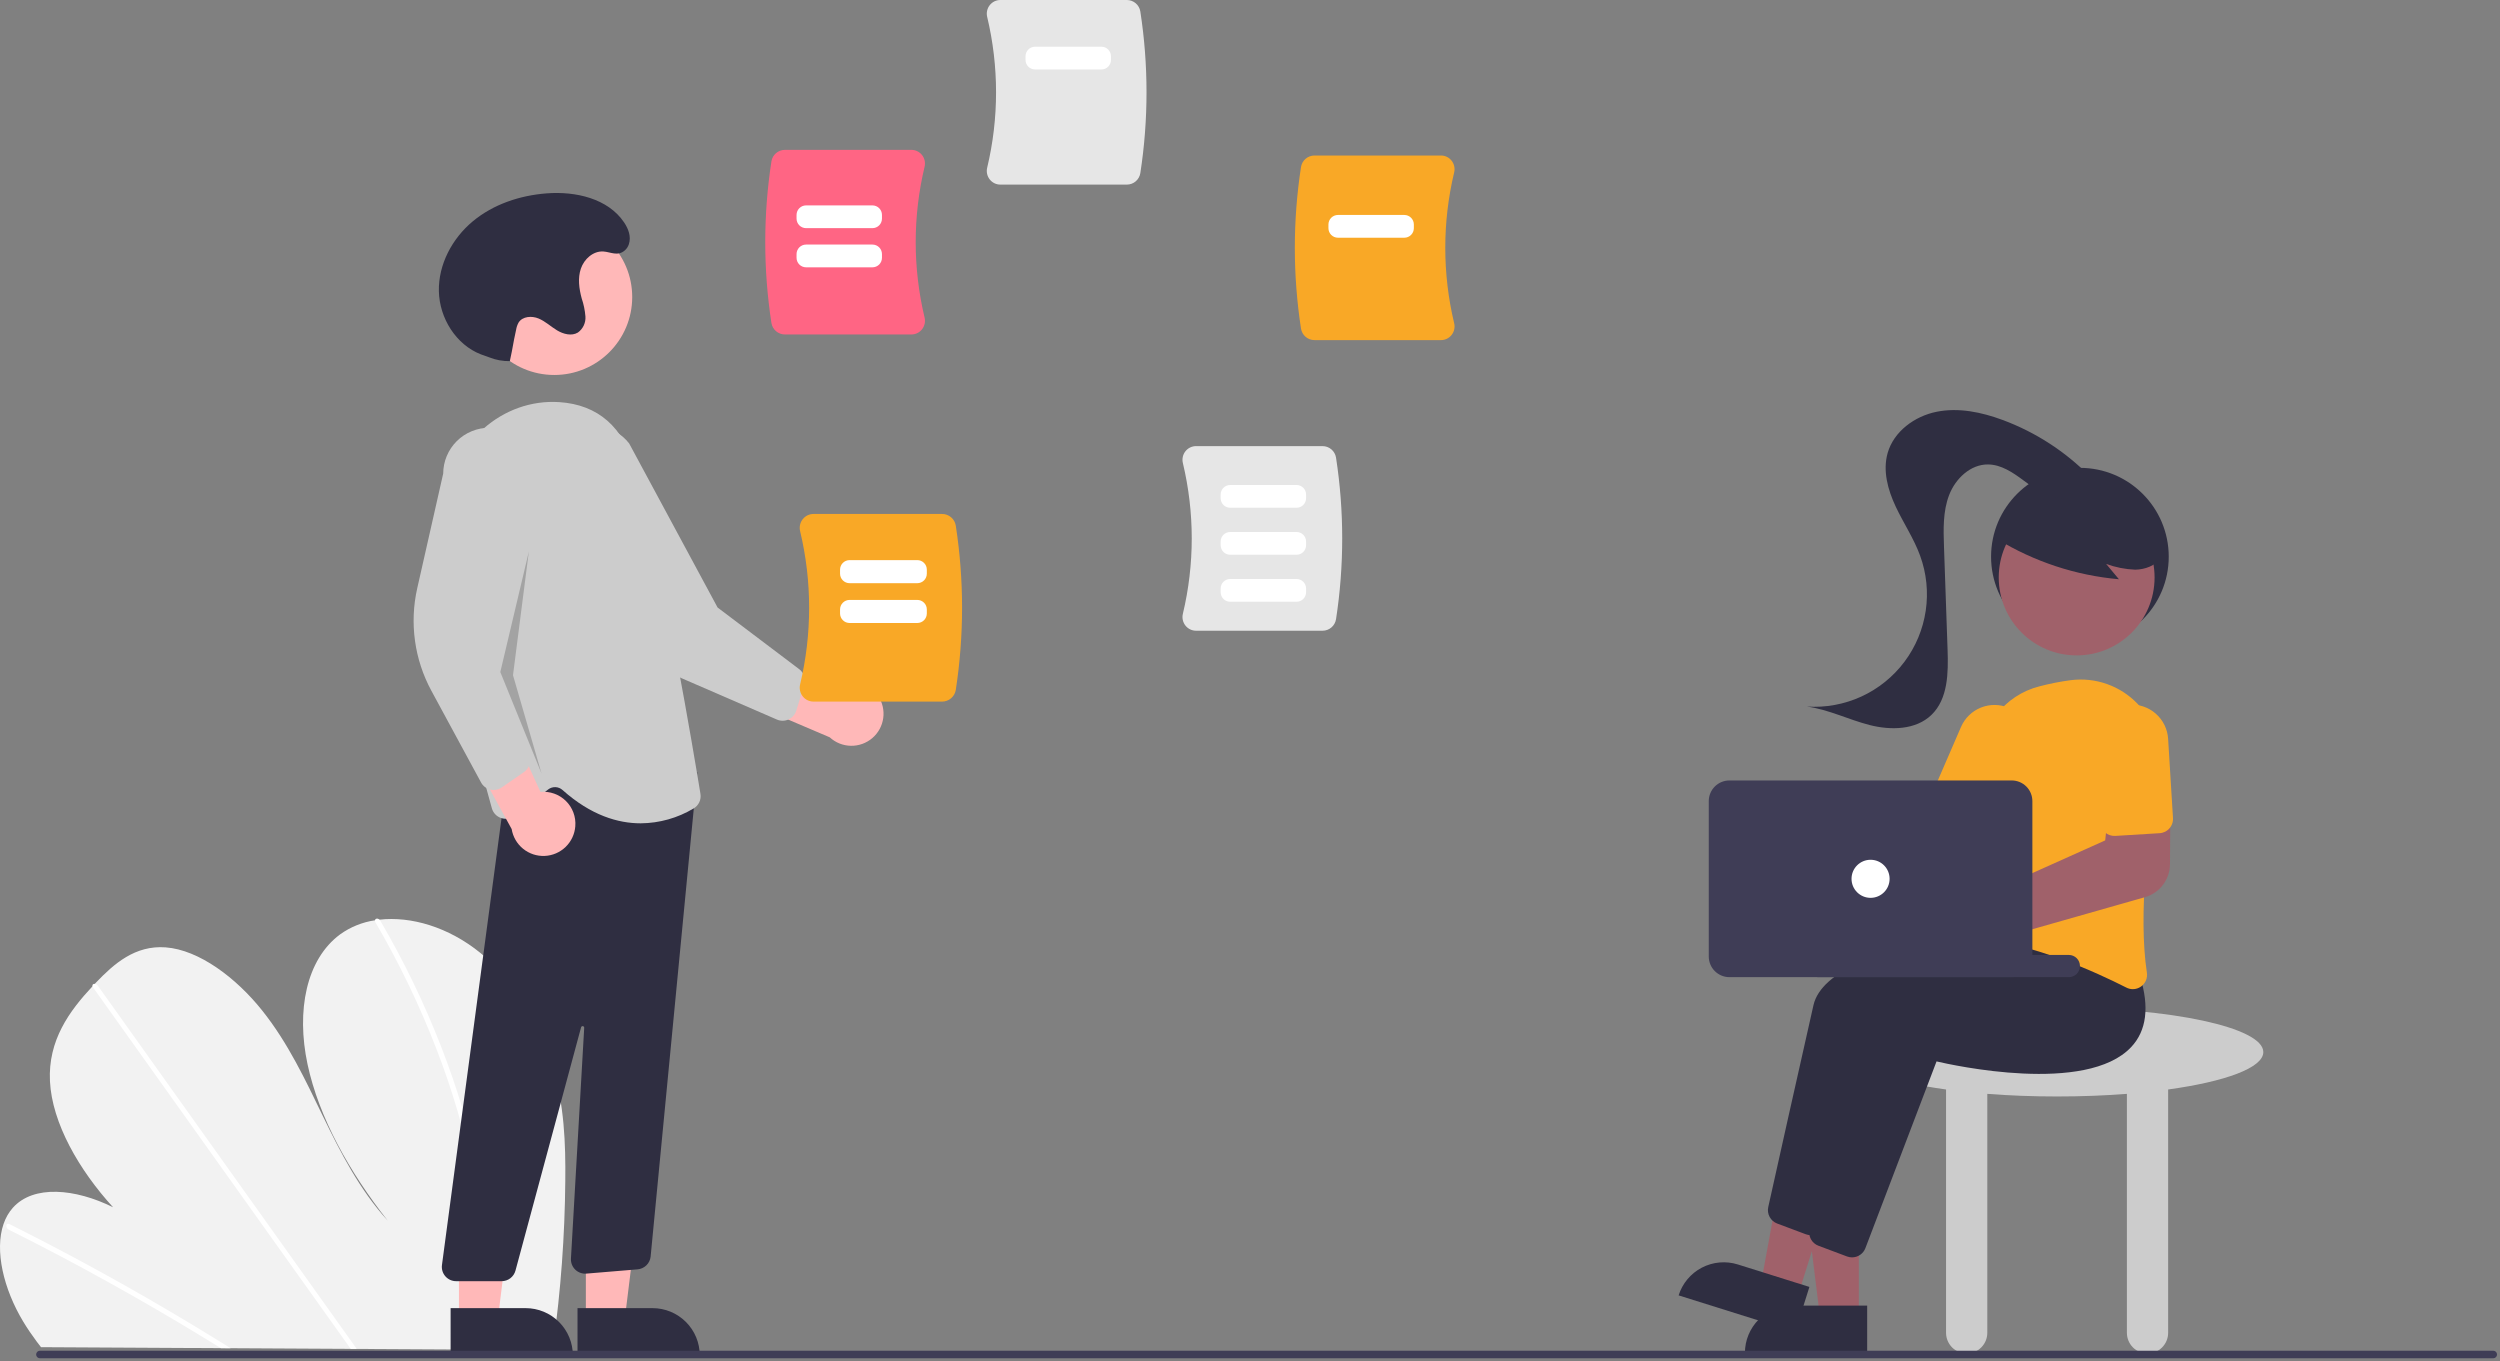 <svg width="788" height="429" viewBox="0 0 788 429" fill="none" xmlns="http://www.w3.org/2000/svg">
<rect x="0" y="0" width="788" height="429" fill="#808080" stroke="none"/>
<g clip-path="url(#clip0)">
<path d="M178.179 372.278C178.028 389.492 176.767 406.68 174.404 423.732C174.322 424.331 174.232 424.93 174.148 425.529L12.931 424.628C12.458 424.033 11.992 423.431 11.541 422.822C10.036 420.807 8.625 418.734 7.33 416.589C1.106 406.258 -1.744 394.162 1.112 385.816L1.163 385.686C1.779 383.859 2.75 382.171 4.021 380.72C10.531 373.391 23.695 374.613 35.641 380.528C24.927 368.8 16.395 354.001 15.747 340.79C15.111 327.905 21.849 318.701 29.156 310.878C29.396 310.62 29.636 310.368 29.875 310.117C29.992 309.987 30.115 309.865 30.231 309.736C35.933 303.775 42.58 297.898 52.201 298.609C62.753 299.39 74.452 308.229 82.655 318.528C90.858 328.82 96.309 340.511 101.834 351.922C107.366 363.325 113.351 375.02 122.229 384.767C110.205 369.558 100.51 352.254 96.929 335.424C93.348 318.595 96.5 302.431 107.216 294.505C110.469 292.173 114.234 290.654 118.195 290.075C118.657 289.998 119.127 289.936 119.604 289.88C129.524 288.752 141.368 292.183 151.446 300.384C162.544 309.414 170.238 322.801 174.067 335.509C177.895 348.217 178.303 360.451 178.179 372.278Z" fill="#F2F2F2"/>
<path d="M72.702 424.962L69.619 424.945C68.64 424.333 67.657 423.728 66.669 423.13C66.057 422.744 65.438 422.372 64.819 421.994C54.593 415.748 44.304 409.758 33.95 404.022C23.606 398.282 13.21 392.806 2.762 387.594C2.485 387.474 2.259 387.26 2.124 386.99C1.988 386.72 1.951 386.411 2.02 386.117C2.031 386.079 2.048 386.042 2.071 386.009C2.217 385.736 2.542 385.622 3.018 385.856C4.299 386.498 5.588 387.141 6.87 387.798C17.346 393.098 27.778 398.664 38.164 404.493C48.544 410.321 58.864 416.405 69.126 422.747C69.341 422.878 69.558 423.016 69.773 423.148C70.752 423.752 71.723 424.357 72.702 424.962Z" fill="white"/>
<path d="M112.45 425.184L110.544 425.173C110.114 424.572 109.692 423.97 109.262 423.368C99.16 409.203 89.06 395.037 78.963 380.872C62.427 357.68 45.897 334.489 29.371 311.298C29.273 311.173 29.2 311.031 29.156 310.878C29.015 310.365 29.392 310.064 29.875 310.117C30.079 310.146 30.275 310.218 30.448 310.329C30.622 310.439 30.77 310.586 30.883 310.758C40.154 323.764 49.422 336.764 58.688 349.76C75.138 372.835 91.585 395.908 108.03 418.978C109.076 420.443 110.122 421.914 111.168 423.379C111.598 423.981 112.028 424.582 112.45 425.184Z" fill="white"/>
<path d="M154.919 414.114C154.822 417.326 154.609 420.488 154.331 423.62C154.277 424.219 154.224 424.818 154.17 425.417L152.17 425.406C152.231 424.807 152.292 424.208 152.346 423.609C152.768 419.084 153.068 414.508 153.109 409.807C153.162 396.776 151.892 383.772 149.318 370.997C146.583 357.242 142.655 343.75 137.579 330.676C132.251 316.887 125.828 303.547 118.371 290.783C118.231 290.575 118.168 290.324 118.195 290.075C118.277 289.505 119.036 289.336 119.604 289.88C119.716 289.987 119.812 290.109 119.89 290.243C120.813 291.83 121.719 293.421 122.608 295.017C129.79 307.851 135.937 321.238 140.992 335.049C145.806 348.166 149.468 361.678 151.936 375.431C154.248 388.189 155.248 401.151 154.919 414.114Z" fill="white"/>
<path d="M713.398 331.61C713.398 323.878 684.297 317.61 648.398 317.61C612.5 317.61 583.398 323.878 583.398 331.61C583.398 336.566 595.363 340.917 613.398 343.405V420.11C613.398 421.834 614.083 423.488 615.302 424.707C616.521 425.926 618.174 426.61 619.898 426.61C621.622 426.61 623.275 425.926 624.494 424.707C625.713 423.488 626.398 421.834 626.398 420.11V344.786C633.27 345.319 640.675 345.61 648.398 345.61C656.121 345.61 663.526 345.319 670.398 344.786V420.11C670.398 421.834 671.083 423.488 672.302 424.707C673.521 425.926 675.174 426.61 676.898 426.61C678.622 426.61 680.275 425.926 681.494 424.707C682.713 423.488 683.398 421.834 683.398 420.11V343.405C701.434 340.917 713.398 336.566 713.398 331.61Z" fill="#CCCCCC"/>
<path d="M655.586 203.468C671.05 203.468 683.586 190.932 683.586 175.468C683.586 160.004 671.05 147.468 655.586 147.468C640.122 147.468 627.586 160.004 627.586 175.468C627.586 190.932 640.122 203.468 655.586 203.468Z" fill="#2F2E41"/>
<path d="M585.905 415.034H573.645L567.813 367.746H585.907L585.905 415.034Z" fill="#A0616A"/>
<path d="M564.888 411.531H588.532V426.418H550.001C550.001 424.463 550.387 422.527 551.135 420.721C551.883 418.914 552.979 417.273 554.362 415.891C555.744 414.509 557.385 413.412 559.191 412.664C560.998 411.916 562.933 411.531 564.888 411.531Z" fill="#2F2E41"/>
<path d="M566.768 408.192L555.07 404.521L563.662 357.656L580.926 363.073L566.768 408.192Z" fill="#A0616A"/>
<path d="M547.764 398.557L570.323 405.636L565.865 419.84L529.102 408.303C529.688 406.438 530.635 404.706 531.889 403.207C533.144 401.708 534.682 400.47 536.415 399.565C538.147 398.66 540.042 398.105 541.989 397.932C543.936 397.759 545.898 397.971 547.764 398.557Z" fill="#2F2E41"/>
<path d="M570.756 389.324C570.219 389.324 569.687 389.227 569.184 389.038L560.165 385.656C559.152 385.273 558.311 384.539 557.795 383.587C557.278 382.636 557.121 381.531 557.351 380.473C559.622 370.263 567.361 335.502 571.598 316.857C576.624 294.742 649.941 290.633 653.059 290.469L653.316 290.455L661.563 300.819C664.543 310.399 663.599 317.87 658.756 323.027C644.623 338.074 602.428 328.737 597.397 327.556L574.97 386.427C574.643 387.279 574.065 388.013 573.313 388.53C572.561 389.047 571.669 389.324 570.756 389.324Z" fill="#2F2E41"/>
<path d="M583.756 396.324C583.219 396.324 582.687 396.227 582.184 396.038L573.165 392.656C572.152 392.273 571.311 391.539 570.795 390.587C570.278 389.636 570.121 388.531 570.351 387.473C572.622 377.263 580.361 342.502 584.598 323.857C589.624 301.742 662.941 297.633 666.059 297.469L666.316 297.455L674.563 307.819C677.543 317.399 676.599 324.87 671.756 330.027C657.623 345.073 615.428 335.737 610.397 334.556L587.97 393.427C587.643 394.279 587.065 395.013 586.313 395.53C585.561 396.047 584.669 396.324 583.756 396.324Z" fill="#2F2E41"/>
<path d="M557.661 252.304C557.993 252.747 558.289 253.216 558.546 253.706L607.866 258.902L614.966 249.168L631.057 257.963L617.112 281.584L556.625 266.161C555.099 267.649 553.156 268.637 551.055 268.994C548.954 269.351 546.794 269.059 544.862 268.158C542.93 267.257 541.319 265.79 540.242 263.951C539.164 262.112 538.673 259.989 538.831 257.863C538.99 255.738 539.793 253.711 541.131 252.053C542.47 250.395 544.282 249.183 546.326 248.58C548.37 247.976 550.55 248.009 552.574 248.675C554.599 249.34 556.373 250.606 557.661 252.304L557.661 252.304Z" fill="#A0616A"/>
<path d="M672.274 311.786C671.561 311.784 670.859 311.612 670.225 311.285C660.363 306.271 641.158 297.586 623.35 295.769C622.741 295.709 622.151 295.522 621.618 295.221C621.084 294.919 620.62 294.51 620.255 294.019C619.882 293.522 619.616 292.954 619.472 292.35C619.329 291.746 619.311 291.119 619.421 290.508C621.028 281.612 624.714 258.961 624.24 240.807C624.1 235.225 625.863 229.761 629.24 225.315C632.617 220.868 637.407 217.702 642.821 216.339C646.081 215.479 649.392 214.826 652.734 214.385C656.576 213.898 660.478 214.318 664.128 215.611C667.778 216.903 671.075 219.033 673.753 221.829C676.432 224.625 678.419 228.009 679.555 231.711C680.691 235.413 680.944 239.329 680.294 243.147C677.118 261.96 673.917 288.236 676.699 306.579C676.827 307.401 676.724 308.243 676.404 309.01C676.083 309.778 675.555 310.441 674.88 310.928C674.124 311.483 673.212 311.783 672.274 311.786Z" fill="#F9A826"/>
<path d="M625.152 263.935C624.538 263.934 623.929 263.807 623.366 263.562L610.518 258C609.424 257.525 608.563 256.635 608.124 255.526C607.685 254.416 607.703 253.178 608.176 252.083L618.107 229.141C618.707 227.754 619.573 226.499 620.658 225.447C621.742 224.395 623.023 223.567 624.428 223.011C625.833 222.455 627.333 222.18 628.843 222.204C630.354 222.228 631.845 222.549 633.232 223.149C634.618 223.749 635.873 224.616 636.924 225.701C637.975 226.786 638.802 228.068 639.357 229.473C639.913 230.878 640.186 232.378 640.162 233.889C640.137 235.399 639.815 236.89 639.215 238.276L629.283 261.219C628.934 262.025 628.357 262.711 627.623 263.193C626.889 263.676 626.03 263.933 625.152 263.935V263.935Z" fill="#F9A826"/>
<path d="M654.562 206.58C668.127 206.58 679.123 195.584 679.123 182.019C679.123 168.454 668.127 157.458 654.562 157.458C640.997 157.458 630.001 168.454 630.001 182.019C630.001 195.584 640.997 206.58 654.562 206.58Z" fill="#A0616A"/>
<path d="M629.559 169.952C641.193 177.054 654.308 181.375 667.885 182.58L663.845 177.74C666.787 178.827 669.882 179.442 673.016 179.561C676.146 179.512 679.426 178.307 681.202 175.729C681.995 174.448 682.465 172.994 682.574 171.491C682.683 169.988 682.427 168.482 681.828 167.099C680.596 164.342 678.68 161.946 676.261 160.139C671.973 156.747 666.913 154.469 661.532 153.507C656.15 152.546 650.614 152.93 645.417 154.627C641.852 155.692 638.659 157.74 636.204 160.536C633.876 163.409 629.393 165.968 630.586 169.468L629.559 169.952Z" fill="#2F2E41"/>
<path d="M658.692 150.131C650.945 142.276 641.571 136.214 631.229 132.372C624.59 129.912 617.364 128.393 610.424 129.79C603.483 131.186 596.92 135.988 594.983 142.797C593.4 148.366 595.035 154.361 597.492 159.603C599.949 164.845 603.23 169.705 605.217 175.143C607.244 180.691 607.854 186.657 606.99 192.501C606.127 198.344 603.818 203.88 600.273 208.604C596.728 213.329 592.058 217.093 586.689 219.556C581.32 222.018 575.421 223.101 569.528 222.705C576.347 223.619 582.633 226.824 589.298 228.53C595.964 230.236 603.831 230.12 608.785 225.345C614.026 220.292 614.13 212.078 613.877 204.802C613.5 193.987 613.124 183.172 612.747 172.357C612.555 166.842 612.391 161.15 614.38 156.002C616.369 150.854 621.096 146.346 626.615 146.393C630.797 146.428 634.499 148.962 637.853 151.461C641.208 153.96 644.758 156.626 648.924 156.997C653.09 157.369 657.847 154.286 657.535 150.115" fill="#2F2E41"/>
<path d="M613.269 305.477C611.641 305.475 610.035 305.112 608.564 304.415C607.094 303.717 605.797 302.702 604.766 301.443C603.735 300.183 602.996 298.711 602.603 297.132C602.21 295.552 602.172 293.906 602.491 292.31C602.811 290.714 603.481 289.209 604.453 287.904C605.424 286.598 606.673 285.524 608.11 284.759C609.546 283.994 611.135 283.558 612.76 283.481C614.386 283.403 616.008 283.688 617.511 284.313H617.511C617.963 284.504 618.401 284.726 618.823 284.978L663.563 264.891L664.82 252.757L684.106 252.241L683.978 272.442C683.955 274.783 683.177 277.053 681.761 278.916C680.345 280.779 678.366 282.136 676.117 282.785L623.795 297.678C623.693 298.024 623.574 298.364 623.436 298.697C622.597 300.702 621.184 302.415 619.376 303.621C617.567 304.827 615.443 305.473 613.269 305.477V305.477Z" fill="#A0616A"/>
<path d="M682.473 262.144C681.924 262.421 681.325 262.583 680.711 262.62L666.737 263.479C665.546 263.551 664.376 263.147 663.482 262.357C662.588 261.567 662.045 260.455 661.97 259.264L660.436 234.312C660.341 232.803 660.544 231.29 661.034 229.86C661.523 228.429 662.29 227.11 663.291 225.976C664.291 224.843 665.505 223.918 666.864 223.254C668.222 222.59 669.698 222.201 671.207 222.108C672.716 222.015 674.228 222.221 675.657 222.713C677.087 223.205 678.405 223.975 679.537 224.977C680.669 225.979 681.592 227.195 682.253 228.554C682.915 229.914 683.302 231.39 683.392 232.899L684.926 257.852C684.979 258.728 684.775 259.601 684.34 260.364C683.904 261.126 683.255 261.745 682.473 262.144L682.473 262.144Z" fill="#F9A826"/>
<path d="M652.103 308H573.103C572.175 308 571.285 307.631 570.628 306.975C569.972 306.318 569.603 305.428 569.603 304.5C569.603 303.572 569.972 302.682 570.628 302.025C571.285 301.369 572.175 301 573.103 301H652.103C653.031 301 653.922 301.369 654.578 302.025C655.234 302.682 655.603 303.572 655.603 304.5C655.603 305.428 655.234 306.318 654.578 306.975C653.922 307.631 653.031 308 652.103 308Z" fill="#3F3D56"/>
<path d="M538.603 301.5V252.5C538.605 250.777 539.29 249.125 540.509 247.906C541.728 246.687 543.38 246.002 545.103 246H634.103C635.826 246.002 637.479 246.687 638.697 247.906C639.916 249.125 640.601 250.777 640.603 252.5V301.5C640.601 303.223 639.916 304.875 638.697 306.094C637.479 307.313 635.826 307.998 634.103 308H545.103C543.38 307.998 541.728 307.313 540.509 306.094C539.29 304.875 538.605 303.223 538.603 301.5Z" fill="#3F3D56"/>
<path d="M589.603 283C592.917 283 595.603 280.314 595.603 277C595.603 273.686 592.917 271 589.603 271C586.289 271 583.603 273.686 583.603 277C583.603 280.314 586.289 283 589.603 283Z" fill="white"/>
<path d="M276.781 219.337C275.97 218.111 274.901 217.076 273.648 216.308C272.395 215.539 270.988 215.055 269.528 214.888C268.067 214.722 266.588 214.878 265.194 215.345C263.8 215.813 262.526 216.58 261.46 217.593L229.706 201.203L231.68 219.667L261.532 232.401C263.352 234.078 265.725 235.028 268.199 235.073C270.674 235.117 273.079 234.252 274.959 232.642C276.838 231.032 278.062 228.788 278.398 226.336C278.734 223.884 278.158 221.393 276.781 219.337H276.781Z" fill="#FFB8B8"/>
<path d="M248.56 226.769C247.986 227.033 247.362 227.173 246.73 227.179C246.098 227.186 245.472 227.06 244.891 226.808L214.729 213.724C204.416 209.252 196.078 201.186 191.267 191.027L175.41 157.556C174.24 156.052 173.378 154.333 172.872 152.496C172.367 150.659 172.229 148.74 172.466 146.85C172.702 144.959 173.309 143.134 174.252 141.479C175.195 139.823 176.455 138.369 177.96 137.201C179.464 136.033 181.185 135.172 183.022 134.669C184.86 134.166 186.779 134.03 188.669 134.269C190.559 134.508 192.384 135.118 194.038 136.062C195.692 137.007 197.145 138.269 198.311 139.775L226.184 191.489L251.921 210.93C252.657 211.489 253.204 212.261 253.488 213.141C253.772 214.021 253.779 214.967 253.507 215.851L250.981 224.011C250.71 224.886 250.178 225.657 249.457 226.222C249.181 226.439 248.88 226.623 248.56 226.769Z" fill="#CCCCCC"/>
<path d="M174.713 118.192C188.277 118.192 199.274 107.196 199.274 93.631C199.274 80.066 188.277 69.07 174.713 69.07C161.148 69.07 150.151 80.066 150.151 93.631C150.151 107.196 161.148 118.192 174.713 118.192Z" fill="#FFB8B8"/>
<path d="M184.661 415.827H196.92L202.753 368.539H184.658L184.661 415.827Z" fill="#FFB8B8"/>
<path d="M220.565 427.21L182.034 427.211L182.033 412.325L205.677 412.323C209.625 412.323 213.412 413.892 216.204 416.683C218.996 419.475 220.565 423.261 220.565 427.21L220.565 427.21Z" fill="#2F2E41"/>
<path d="M144.661 415.827H156.92L162.753 368.539H144.658L144.661 415.827Z" fill="#FFB8B8"/>
<path d="M180.565 427.21L142.034 427.211L142.033 412.325L165.677 412.323C169.625 412.323 173.412 413.892 176.204 416.683C178.996 419.475 180.565 423.261 180.565 427.21L180.565 427.21Z" fill="#2F2E41"/>
<path d="M140.38 402.292C139.957 401.809 139.643 401.242 139.458 400.629C139.272 400.015 139.22 399.369 139.305 398.733L160.769 237.748L214.098 246.804L219.789 243.389L205.072 396.133C204.95 397.165 204.475 398.122 203.729 398.844C202.983 399.566 202.01 400.009 200.976 400.097L184.828 401.443C184.186 401.497 183.54 401.412 182.934 401.194C182.327 400.977 181.775 400.631 181.313 400.182C180.852 399.732 180.493 399.189 180.259 398.588C180.026 397.988 179.925 397.344 179.962 396.701L184.142 323.959C184.15 323.835 184.111 323.713 184.034 323.616C183.956 323.52 183.846 323.455 183.724 323.435C183.601 323.415 183.476 323.441 183.372 323.509C183.268 323.576 183.193 323.679 183.16 323.798L162.477 400.499C162.219 401.453 161.653 402.296 160.868 402.898C160.083 403.5 159.122 403.826 158.133 403.828H143.766C143.124 403.828 142.49 403.691 141.907 403.426C141.323 403.161 140.802 402.774 140.38 402.292Z" fill="#2F2E41"/>
<path d="M177.312 249.016C176.7 248.462 175.913 248.14 175.088 248.105C174.263 248.071 173.452 248.327 172.796 248.828L162.134 257.121C161.554 257.573 160.872 257.877 160.147 258.004C159.422 258.131 158.677 258.079 157.977 257.851C157.278 257.623 156.645 257.227 156.134 256.698C155.623 256.168 155.249 255.522 155.047 254.814C149.817 236.499 137.968 190.396 140.887 157.948C142.542 139.555 158.424 125.577 176.292 126.75C188.508 127.564 196.544 134.611 200.178 147.694C209.101 179.816 218.907 238.738 220.782 250.224C220.93 251.115 220.805 252.031 220.424 252.849C220.042 253.668 219.422 254.353 218.645 254.813C213.601 257.842 207.837 259.464 201.953 259.51C194.834 259.51 186.298 257.032 177.312 249.016Z" fill="#CCCCCC"/>
<path d="M181.335 260.443C181.455 258.978 181.251 257.504 180.739 256.126C180.228 254.748 179.42 253.499 178.373 252.466C177.327 251.434 176.066 250.644 174.681 250.151C173.296 249.659 171.82 249.476 170.356 249.616L155.484 217.123L145.643 232.87L161.274 261.312C161.672 263.755 162.952 265.967 164.872 267.529C166.792 269.091 169.218 269.895 171.691 269.788C174.163 269.681 176.511 268.67 178.289 266.948C180.066 265.226 181.15 262.911 181.335 260.443H181.335Z" fill="#FFB8B8"/>
<path d="M154.543 248.876C153.928 248.728 153.351 248.454 152.85 248.069C152.348 247.684 151.933 247.198 151.632 246.642L135.973 217.733C130.617 207.85 129.034 196.357 131.518 185.394L139.697 149.271C139.704 147.366 140.087 145.482 140.823 143.725C141.559 141.968 142.635 140.373 143.988 139.032C145.341 137.691 146.944 136.63 148.708 135.909C150.471 135.188 152.359 134.822 154.264 134.831C156.169 134.841 158.053 135.225 159.809 135.963C161.565 136.701 163.159 137.778 164.499 139.132C165.838 140.487 166.898 142.092 167.617 143.855C168.336 145.619 168.701 147.508 168.689 149.413L158.708 207.305L166.962 238.486C167.196 239.381 167.151 240.326 166.831 241.193C166.511 242.061 165.932 242.809 165.173 243.338L158.15 248.199C157.397 248.72 156.502 248.999 155.586 248.999C155.235 248.999 154.885 248.958 154.543 248.876Z" fill="#CCCCCC"/>
<path opacity="0.2" d="M166.697 173.828L157.697 211.828L170.697 243.828L161.697 212.828L166.697 173.828Z" fill="black"/>
<path d="M160.697 113.828C158.512 113.868 156.341 113.476 154.309 112.672C153.415 112.327 152.487 112.044 151.594 111.699C143.712 108.654 138.52 100.26 138.334 91.813C138.148 83.365 142.523 75.166 149.019 69.763C155.515 64.36 163.929 61.586 172.354 60.944C181.429 60.253 191.648 62.555 196.719 70.112C198.069 72.124 199.013 74.565 198.213 76.994C197.974 77.727 197.546 78.384 196.973 78.9C194.708 80.915 192.45 79.4 190.141 79.266C186.968 79.082 184.118 81.65 183.094 84.659C182.069 87.668 182.52 90.981 183.347 94.05C183.977 95.897 184.375 97.815 184.53 99.76C184.597 100.736 184.413 101.712 183.997 102.596C183.581 103.481 182.945 104.245 182.151 104.815C180.168 106.014 177.564 105.32 175.58 104.123C173.596 102.927 171.882 101.263 169.739 100.382C167.596 99.502 164.716 99.697 163.469 101.649C163.072 102.36 162.804 103.135 162.676 103.938C161.558 109.033 161.815 108.733 160.697 113.828L160.697 113.828Z" fill="#2F2E41"/>
<path d="M373.648 197.178C373.241 196.663 372.956 196.061 372.816 195.419C372.676 194.777 372.685 194.112 372.841 193.473C376.57 177.851 376.57 161.57 372.841 145.948C372.685 145.31 372.676 144.644 372.816 144.002C372.956 143.36 373.241 142.758 373.648 142.243C374.047 141.735 374.557 141.324 375.138 141.042C375.719 140.761 376.357 140.615 377.003 140.617H416.876C417.895 140.619 418.88 140.983 419.656 141.643C420.432 142.303 420.948 143.218 421.113 144.223C423.714 161.115 423.714 178.306 421.113 195.198C420.948 196.204 420.432 197.118 419.656 197.778C418.88 198.439 417.895 198.802 416.876 198.804H377.003C376.357 198.806 375.719 198.661 375.138 198.379C374.557 198.097 374.047 197.687 373.648 197.178Z" fill="#E6E6E6"/>
<path d="M311.967 56.56C311.559 56.045 311.275 55.444 311.135 54.802C310.995 54.16 311.004 53.494 311.16 52.856C314.889 37.234 314.889 20.953 311.16 5.331C311.004 4.693 310.995 4.027 311.135 3.385C311.275 2.743 311.559 2.142 311.967 1.626C312.366 1.118 312.875 0.707 313.457 0.425C314.038 0.143 314.676 -0.002 315.322 2.13694e-05H355.195C356.214 0.002 357.199 0.366 357.975 1.026C358.75 1.686 359.267 2.6 359.432 3.606C362.033 20.498 362.033 37.689 359.432 54.581C359.267 55.586 358.75 56.501 357.975 57.161C357.199 57.821 356.214 58.185 355.195 58.187H315.322C314.676 58.189 314.038 58.043 313.457 57.762C312.875 57.48 312.366 57.069 311.967 56.56Z" fill="#E6E6E6"/>
<path d="M410.079 103.598C407.478 86.706 407.478 69.515 410.079 52.623C410.244 51.618 410.76 50.703 411.536 50.043C412.312 49.383 413.297 49.019 414.316 49.017H454.188C454.834 49.015 455.472 49.161 456.054 49.443C456.635 49.724 457.145 50.135 457.543 50.644C457.951 51.159 458.235 51.761 458.375 52.403C458.515 53.044 458.507 53.71 458.351 54.348C454.621 69.97 454.621 86.251 458.351 101.873C458.507 102.512 458.515 103.177 458.375 103.819C458.235 104.461 457.951 105.062 457.543 105.578C457.145 106.086 456.635 106.497 456.054 106.779C455.472 107.061 454.834 107.206 454.188 107.204H414.316C413.297 107.202 412.312 106.839 411.536 106.178C410.76 105.518 410.244 104.604 410.079 103.598Z" fill="#F9A826"/>
<path d="M243.156 101.819C240.555 84.926 240.555 67.735 243.156 50.843C243.321 49.838 243.837 48.924 244.613 48.263C245.389 47.603 246.374 47.239 247.393 47.237H287.265C287.912 47.235 288.55 47.381 289.131 47.663C289.712 47.944 290.222 48.355 290.621 48.864C291.028 49.379 291.313 49.981 291.453 50.623C291.592 51.265 291.584 51.93 291.428 52.568C287.698 68.19 287.698 84.471 291.428 100.093C291.584 100.732 291.592 101.397 291.453 102.039C291.313 102.681 291.028 103.283 290.621 103.798C290.222 104.306 289.712 104.717 289.131 104.999C288.55 105.281 287.912 105.426 287.265 105.424H247.393C246.374 105.422 245.389 105.059 244.613 104.398C243.837 103.738 243.321 102.824 243.156 101.819Z" fill="#FF6584"/>
<path d="M253.018 219.49C252.604 218.966 252.314 218.355 252.172 217.702C252.03 217.05 252.038 216.373 252.197 215.724C255.988 199.845 255.988 183.297 252.197 167.418C252.038 166.77 252.03 166.093 252.172 165.44C252.314 164.788 252.604 164.176 253.018 163.652C253.423 163.136 253.941 162.718 254.532 162.432C255.123 162.146 255.771 161.998 256.428 162H296.955C297.991 162.002 298.992 162.371 299.781 163.043C300.57 163.714 301.095 164.643 301.262 165.665C303.906 182.835 303.906 200.308 301.262 217.478C301.095 218.5 300.57 219.429 299.781 220.1C298.992 220.771 297.991 221.141 296.955 221.143H256.428C255.771 221.145 255.123 220.997 254.532 220.711C253.941 220.424 253.423 220.007 253.018 219.49Z" fill="#F9A826"/>
<path d="M12.582 428.128H785.876C786.192 428.128 786.495 428.002 786.718 427.779C786.941 427.556 787.067 427.253 787.067 426.937C787.067 426.621 786.941 426.318 786.718 426.095C786.495 425.872 786.192 425.746 785.876 425.746H12.582C12.425 425.746 12.27 425.776 12.125 425.836C11.98 425.896 11.849 425.983 11.738 426.094C11.627 426.204 11.539 426.336 11.479 426.481C11.419 426.625 11.388 426.78 11.388 426.937C11.388 427.094 11.419 427.249 11.479 427.393C11.539 427.538 11.627 427.67 11.738 427.78C11.849 427.891 11.98 427.978 12.125 428.038C12.27 428.098 12.425 428.128 12.582 428.128Z" fill="#3F3D56"/>
<path d="M289.135 183.822H267.785C266.99 183.821 266.227 183.505 265.665 182.942C265.103 182.38 264.786 181.617 264.785 180.822V179.548C264.786 178.752 265.103 177.99 265.665 177.427C266.227 176.865 266.99 176.549 267.785 176.548H289.135C289.93 176.549 290.693 176.865 291.255 177.427C291.818 177.99 292.134 178.752 292.135 179.548V180.822C292.134 181.617 291.818 182.38 291.255 182.942C290.693 183.505 289.93 183.821 289.135 183.822Z" fill="white"/>
<path d="M289.135 196.369H267.785C266.99 196.368 266.227 196.052 265.665 195.49C265.103 194.927 264.786 194.165 264.785 193.369V192.095C264.786 191.3 265.103 190.537 265.665 189.975C266.227 189.412 266.99 189.096 267.785 189.095H289.135C289.93 189.096 290.693 189.412 291.255 189.975C291.818 190.537 292.134 191.3 292.135 192.095V193.369C292.134 194.165 291.818 194.927 291.255 195.49C290.693 196.052 289.93 196.368 289.135 196.369Z" fill="white"/>
<path d="M274.995 71.914H254.072C253.276 71.913 252.514 71.597 251.951 71.034C251.389 70.472 251.073 69.709 251.072 68.914V67.742C251.073 66.947 251.389 66.184 251.951 65.622C252.514 65.059 253.276 64.743 254.072 64.742H274.995C275.791 64.743 276.553 65.059 277.116 65.622C277.678 66.184 277.995 66.947 277.995 67.742V68.914C277.995 69.709 277.678 70.472 277.116 71.034C276.553 71.597 275.791 71.913 274.995 71.914Z" fill="white"/>
<path d="M408.675 160.043H387.751C386.956 160.043 386.194 159.726 385.631 159.164C385.069 158.601 384.752 157.839 384.751 157.043V155.871C384.752 155.076 385.069 154.313 385.631 153.751C386.194 153.188 386.956 152.872 387.751 152.871H408.675C409.47 152.872 410.233 153.188 410.795 153.751C411.358 154.313 411.674 155.076 411.675 155.871V157.043C411.674 157.839 411.358 158.601 410.795 159.164C410.233 159.726 409.47 160.043 408.675 160.043Z" fill="white"/>
<path d="M408.675 174.857H387.751C386.956 174.856 386.194 174.54 385.631 173.977C385.069 173.415 384.752 172.652 384.751 171.857V170.685C384.752 169.889 385.069 169.127 385.631 168.564C386.194 168.002 386.956 167.685 387.751 167.685H408.675C409.47 167.685 410.233 168.002 410.795 168.564C411.358 169.127 411.674 169.889 411.675 170.685V171.857C411.674 172.652 411.358 173.415 410.795 173.977C410.233 174.54 409.47 174.856 408.675 174.857Z" fill="white"/>
<path d="M408.675 189.67H387.751C386.956 189.67 386.194 189.353 385.631 188.791C385.069 188.228 384.752 187.466 384.751 186.67V185.498C384.752 184.703 385.069 183.94 385.631 183.378C386.194 182.815 386.956 182.499 387.751 182.498H408.675C409.47 182.499 410.233 182.815 410.795 183.378C411.358 183.94 411.674 184.703 411.675 185.498V186.67C411.674 187.466 411.358 188.228 410.795 188.791C410.233 189.353 409.47 189.67 408.675 189.67Z" fill="white"/>
<path d="M274.995 84.259H254.072C253.276 84.258 252.514 83.942 251.951 83.379C251.389 82.817 251.073 82.054 251.072 81.259V80.086C251.073 79.291 251.389 78.528 251.951 77.966C252.514 77.404 253.276 77.087 254.072 77.086H274.995C275.791 77.087 276.553 77.404 277.116 77.966C277.678 78.528 277.995 79.291 277.995 80.086V81.259C277.995 82.054 277.678 82.817 277.116 83.379C276.553 83.942 275.791 84.258 274.995 84.259Z" fill="white"/>
<path d="M347.172 21.895H326.249C325.454 21.894 324.691 21.578 324.129 21.015C323.566 20.453 323.25 19.69 323.249 18.895V17.723C323.25 16.927 323.566 16.165 324.129 15.602C324.691 15.04 325.454 14.723 326.249 14.723H347.172C347.968 14.723 348.73 15.04 349.293 15.602C349.855 16.165 350.171 16.927 350.172 17.723V18.895C350.171 19.69 349.855 20.453 349.293 21.015C348.73 21.578 347.968 21.894 347.172 21.895Z" fill="white"/>
<path d="M442.646 74.929H421.723C420.927 74.928 420.165 74.612 419.602 74.049C419.04 73.487 418.724 72.724 418.723 71.929V70.756C418.724 69.961 419.04 69.198 419.602 68.636C420.165 68.074 420.927 67.757 421.723 67.756H442.646C443.442 67.757 444.204 68.074 444.767 68.636C445.329 69.198 445.645 69.961 445.646 70.756V71.929C445.645 72.724 445.329 73.487 444.767 74.049C444.204 74.612 443.442 74.928 442.646 74.929Z" fill="white"/>
</g>
<defs>
<clipPath id="clip0">
<rect width="787.067" height="428.128" fill="white"/>
</clipPath>
</defs>
</svg>